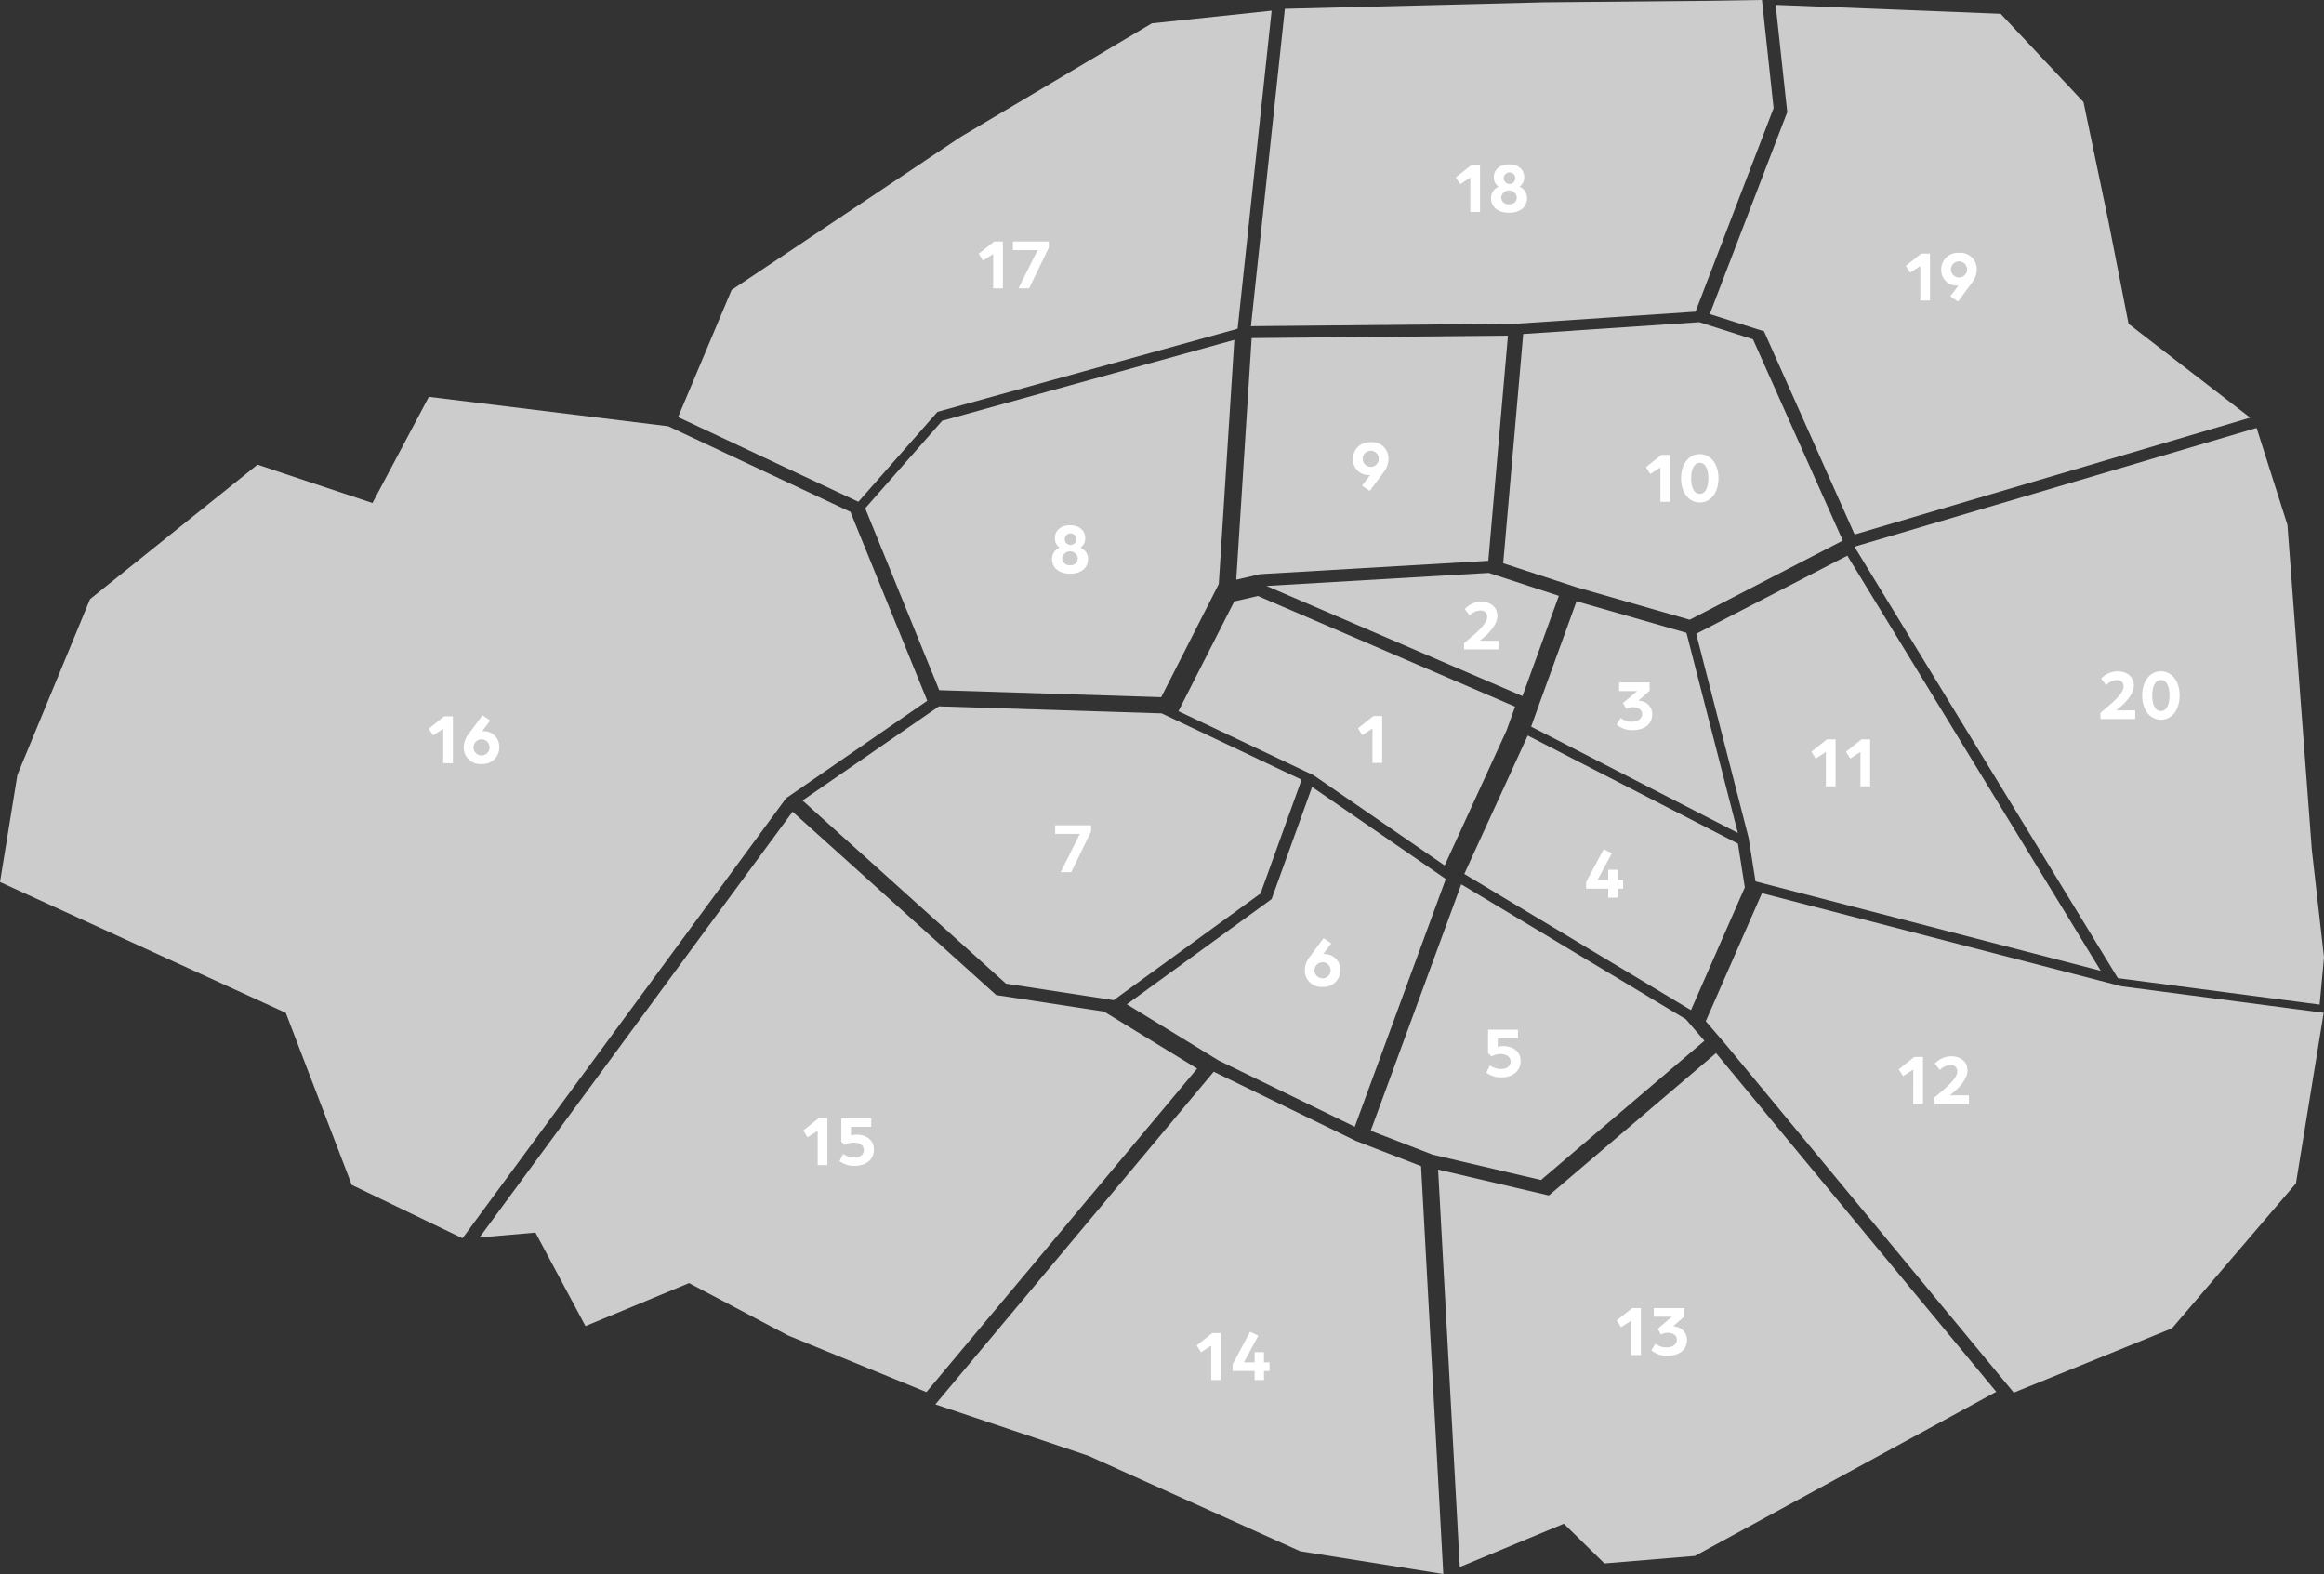 <svg xmlns="http://www.w3.org/2000/svg" width="577.645" height="391.181" viewBox="0 0 577.645 391.181">
  <rect x="0" y="0" width="577.645" height="391.181" fill="#333333" stroke="none"/>
  <g id="map-paris_1_3" data-name="map-paris 1 3" transform="translate(-3.171 -4.578)">
    <g id="_1_departement" data-name="1_departement">
      <path id="Tracé_952" data-name="Tracé 952" d="M362.252,219.671l-32.579-22.425L296.08,181.323l13.878-27.279,5.871-1.351L379.756,180.2l-2.114,5.888Z" fill="#ccc"/>
      <path id="Tracé_972" data-name="Tracé 972" d="M344.3,194.182h2.412V182.518h-2.16l-3.852,3.06,1.08,1.692,2.52-1.638Z" fill="#fff"/>
    </g>
    <g id="_2_departement" data-name="2_departement">
      <path id="Tracé_953" data-name="Tracé 953" d="M381.587,177.577,317.965,150.2l55.25-3.235,17.416,5.692Z" fill="#ccc"/>
      <path id="Tracé_973" data-name="Tracé 973" d="M367.071,165.965h8.64v-2.142h-4.752c2.16-1.62,4.392-3.96,4.392-6.174,0-2.3-1.836-3.528-4.05-3.528a5.555,5.555,0,0,0-4.05,1.818l1.224,1.584A4.1,4.1,0,0,1,371.1,156.3a1.534,1.534,0,0,1,1.71,1.566c0,1.512-1.8,3.366-5.742,6.552Z" fill="#fff"/>
    </g>
    <g id="_3_departement" data-name="3_departement">
      <path id="Tracé_954" data-name="Tracé 954" d="M435.125,211.58l-51.38-26.413,2.131-5.931,9.154-25.225,27.316,7.84Z" fill="#ccc"/>
      <path id="Tracé_974" data-name="Tracé 974" d="M409.02,186.03c2.628,0,4.824-1.3,4.824-3.942a3.261,3.261,0,0,0-2.484-3.222,4.1,4.1,0,0,0-.936-.18l2.772-2.43v-2.07h-7.6v2.142h4.5l-3.528,2.988.81,1.422a3.105,3.105,0,0,1,1.656-.414c1.458,0,2.3.756,2.3,1.674,0,1.188-1.026,1.944-2.538,1.944a4.144,4.144,0,0,1-2.772-.936l-1.026,1.656A5.868,5.868,0,0,0,409.02,186.03Z" fill="#fff"/>
    </g>
    <g id="_4_departement" data-name="4_departement">
      <path id="Tracé_955" data-name="Tracé 955" d="M423.47,255.621l-56.339-33.843,15.763-34.4,52.248,26.863,1.719,10.871Z" fill="#ccc"/>
      <path id="Tracé_975" data-name="Tracé 975" d="M402.9,227.671h2.322v-2.25h1.386v-2.142h-1.386v-2.538H402.9v2.538h-2.664l3.564-6.624-2.016-1.008-4.374,8.136v1.638h5.49Z" fill="#fff"/>
    </g>
    <g id="_5_departement" data-name="5_departement">
      <path id="Tracé_956" data-name="Tracé 956" d="M426.812,263.242l-40.624,34.6-26.912-6.3L343.87,285.6l22.505-61.253,55.814,33.528Z" fill="#ccc"/>
      <path id="Tracé_976" data-name="Tracé 976" d="M376.328,272.327c2.862,0,4.806-1.566,4.806-4.068,0-2.43-2-3.69-4.32-3.69a4.738,4.738,0,0,0-1.368.2v-2.142h5.022v-2.142h-7.434v5.832l.882.81a4.564,4.564,0,0,1,2.142-.594c1.44,0,2.574.612,2.574,1.854,0,.972-.756,1.872-2.376,1.872a4.836,4.836,0,0,1-2.754-.9l-.918,1.782A5.92,5.92,0,0,0,376.328,272.327Z" fill="#fff"/>
    </g>
    <g id="_6_departement" data-name="6_departement">
      <path id="Tracé_957" data-name="Tracé 957" d="M339.907,284.6l-33.866-16.485-22.786-13.945,35.984-26.142L329.3,200.156l33.232,22.874Z" fill="#ccc"/>
      <path id="Tracé_977" data-name="Tracé 977" d="M331.9,249.851a4.135,4.135,0,0,0,4.428-4.266,3.866,3.866,0,0,0-3.96-3.888,2.458,2.458,0,0,0-.342.036l2.034-2.682-1.908-1.3-3.546,4.77a5.4,5.4,0,0,0-1.116,3.186A4.054,4.054,0,0,0,331.9,249.851Zm0-2.124a2,2,0,0,1,0-4,2,2,0,0,1,0,4Z" fill="#fff"/>
    </g>
    <g id="_7_departement" data-name="7_departement">
      <path id="Tracé_958" data-name="Tracé 958" d="M279.976,253.147l-26.763-4.1-50.568-45.524,33.906-23.4,55.373,1.749,34.767,16.48-10.2,28.273Z" fill="#ccc"/>
      <path id="Tracé_978" data-name="Tracé 978" d="M266.806,221.343h2.628l4.932-10.152v-1.512h-8.928v2.142h6.138Z" fill="#fff"/>
    </g>
    <g id="_8_departement" data-name="8_departement">
      <path id="Tracé_959" data-name="Tracé 959" d="M291.8,177.85l-55.176-1.741-18.4-45.206,19.136-21.756,72.614-20.1L306.11,149.72Z" fill="#ccc"/>
      <path id="Tracé_979" data-name="Tracé 979" d="M269.146,147.163c2.772,0,4.464-1.476,4.464-3.6a3.011,3.011,0,0,0-1.89-2.88,2.734,2.734,0,0,0,1.188-2.412c0-1.782-1.422-3.15-3.762-3.15-2.358,0-3.78,1.368-3.78,3.15a2.734,2.734,0,0,0,1.188,2.412,3.011,3.011,0,0,0-1.89,2.88C264.664,145.687,266.356,147.163,269.146,147.163Zm0-2.124a1.722,1.722,0,0,1-1.944-1.692,1.945,1.945,0,0,1,3.87,0A1.707,1.707,0,0,1,269.146,145.039Zm0-5.04a1.435,1.435,0,1,1,1.548-1.44A1.409,1.409,0,0,1,269.146,140Z" fill="#fff"/>
    </g>
    <g id="_9_departement" data-name="9_departement">
      <path id="Tracé_960" data-name="Tracé 960" d="M310.45,148.65l3.826-60.045,63.7-.6L373.1,143.956l-56.657,3.315Z" fill="#ccc"/>
      <path id="Tracé_980" data-name="Tracé 980" d="M343.878,114.482a4.135,4.135,0,0,0-4.428,4.266,3.866,3.866,0,0,0,3.96,3.888,2.46,2.46,0,0,0,.342-.036l-2.034,2.682,1.908,1.3,3.546-4.77a5.4,5.4,0,0,0,1.116-3.186A4.054,4.054,0,0,0,343.878,114.482Zm0,2.124a2,2,0,0,1,0,4,2,2,0,0,1,0-4Z" fill="#fff"/>
    </g>
    <g id="_10_departement" data-name="10_departement">
      <path id="Tracé_961" data-name="Tracé 961" d="M423.16,158.6l-28.18-8.089L376.8,144.565l4.972-56.978,43.752-2.937L438.886,88.9l22.321,50.029Z" fill="#ccc"/>
      <path id="Tracé_981" data-name="Tracé 981" d="M415.878,129.287h2.412V117.623h-2.16l-3.852,3.06,1.08,1.692,2.52-1.638Zm9.792.18c2.736,0,4.644-2.484,4.644-6.012s-1.908-6.012-4.644-6.012c-2.754,0-4.662,2.484-4.662,6.012S422.916,129.467,425.67,129.467Zm0-2.16c-1.422,0-2.16-1.584-2.16-3.852s.738-3.852,2.16-3.852c1.4,0,2.124,1.584,2.124,3.852S427.074,127.307,425.67,127.307Z" fill="#fff"/>
    </g>
    <g id="_11_departement" data-name="11_departement">
      <path id="Tracé_962" data-name="Tracé 962" d="M525.333,245.857l-85.82-22.233-1.727-10.885L424.775,162.09l37.562-19.415Z" fill="#ccc"/>
      <path id="Tracé_982" data-name="Tracé 982" d="M457,200h2.412V188.336h-2.16L453.4,191.4l1.08,1.692L457,191.45Zm8.6,0h2.412V188.336h-2.16l-3.852,3.06,1.08,1.692,2.52-1.638Z" fill="#fff"/>
    </g>
    <g id="_12_departement" data-name="12_departement">
      <path id="Tracé_963" data-name="Tracé 963" d="M503.71,350.682,543.036,334.7l30.8-36.017,6.9-42.4L530.482,249.7l-89.366-23.145-13.967,31.824,4.869,5.658Z" fill="#ccc"/>
      <path id="Tracé_983" data-name="Tracé 983" d="M478.722,278.931h2.412V267.267h-2.16l-3.852,3.06,1.08,1.692,2.52-1.638Zm5.2,0h8.64v-2.142h-4.752c2.16-1.62,4.392-3.96,4.392-6.174,0-2.3-1.836-3.528-4.05-3.528a5.555,5.555,0,0,0-4.05,1.818l1.224,1.584a4.1,4.1,0,0,1,2.628-1.224,1.534,1.534,0,0,1,1.71,1.566c0,1.512-1.8,3.366-5.742,6.552Z" fill="#fff"/>
    </g>
    <g id="_13_departement" data-name="13_departement">
      <path id="Tracé_964" data-name="Tracé 964" d="M366.01,394.027l-5.386-98.781,27.525,6.44L429.7,266.3l69.65,84.175-74.9,40.794-22.488,1.86-10.076-9.876Z" fill="#ccc"/>
      <path id="Tracé_984" data-name="Tracé 984" d="M408.612,341.345h2.412V329.681h-2.16l-3.852,3.06,1.08,1.692,2.52-1.638Zm9.041.18c2.628,0,4.824-1.3,4.824-3.942a3.261,3.261,0,0,0-2.484-3.222,4.1,4.1,0,0,0-.936-.18l2.772-2.43v-2.07h-7.6v2.142h4.5l-3.528,2.988.81,1.422a3.105,3.105,0,0,1,1.656-.414c1.458,0,2.3.756,2.3,1.674,0,1.188-1.026,1.944-2.538,1.944a4.144,4.144,0,0,1-2.772-.936l-1.026,1.656A5.868,5.868,0,0,0,417.653,341.525Z" fill="#fff"/>
    </g>
    <g id="_14_departement" data-name="14_departement">
      <path id="Tracé_965" data-name="Tracé 965" d="M361.91,395.759,326.336,390.1l-52.648-23.729L235.662,353.6l69.189-82.671,35.365,17.213,16.17,6.248Z" fill="#ccc"/>
      <path id="Tracé_985" data-name="Tracé 985" d="M304.22,347.556h2.412V335.892h-2.16l-3.852,3.06,1.08,1.692,2.52-1.638Zm10.8,0h2.322v-2.25h1.386v-2.142h-1.386v-2.538H315.02v2.538h-2.664l3.564-6.624-2.016-1.008-4.374,8.136v1.638h5.49Z" fill="#fff"/>
    </g>
    <g id="_15_departement" data-name="15_departement">
      <path id="Tracé_966" data-name="Tracé 966" d="M233.437,350.556l-34.375-14.074-24.625-13.025-25.745,10.691L136.26,310.91l-13.893,1.2,77.806-105.8,50.618,45.57,26.795,4.1,23.143,14.166Z" fill="#ccc"/>
      <path id="Tracé_986" data-name="Tracé 986" d="M206.417,294.147h2.412V282.483h-2.16l-3.852,3.06,1.08,1.692,2.52-1.638Zm9.162.18c2.862,0,4.806-1.566,4.806-4.068,0-2.43-2-3.69-4.32-3.69a4.738,4.738,0,0,0-1.368.2v-2.142h5.022v-2.142h-7.434v5.832l.882.81a4.564,4.564,0,0,1,2.142-.594c1.44,0,2.574.612,2.574,1.854,0,.972-.756,1.872-2.376,1.872a4.836,4.836,0,0,1-2.754-.9l-.918,1.782A5.92,5.92,0,0,0,215.579,294.327Z" fill="#fff"/>
    </g>
    <g id="_16_departement" data-name="16_departement">
      <path id="Tracé_967" data-name="Tracé 967" d="M118.134,312.319,90.6,299.057,74.2,256.29,3.171,223.78,7.5,197.142l18.059-43.671L67.17,120.058l28.577,9.534,14.016-26.387,59.48,7.3,45.3,21.281,19.106,46.946-35.085,24.218Z" fill="#ccc"/>
      <g id="Groupe_128" data-name="Groupe 128">
        <path id="Tracé_987" data-name="Tracé 987" d="M113.331,194.266h2.412V182.6h-2.16l-3.852,3.06,1.08,1.692,2.52-1.638Zm9.524.18a4.135,4.135,0,0,0,4.428-4.266,3.866,3.866,0,0,0-3.96-3.888,2.459,2.459,0,0,0-.342.036l2.034-2.682-1.908-1.3-3.546,4.77a5.4,5.4,0,0,0-1.116,3.186A4.054,4.054,0,0,0,122.855,194.446Zm0-2.124a2,2,0,0,1,0-4,2,2,0,0,1,0,4Z" fill="#fff"/>
      </g>
    </g>
    <g id="_17_departement" data-name="17_departement">
      <path id="Tracé_968" data-name="Tracé 968" d="M216.527,129.287l-44.814-21.055,13.3-31.582,56.963-38.063L289.471,10.38l29.776-3.152-8.456,79.054-74.6,20.653Z" fill="#ccc"/>
      <path id="Tracé_988" data-name="Tracé 988" d="M250.031,76.258h2.412V64.594h-2.16l-3.852,3.06,1.08,1.692,2.52-1.638Zm6.284,0h2.628l4.932-10.152V64.594h-8.928v2.142h6.138Z" fill="#fff"/>
    </g>
    <g id="_18_departement" data-name="18_departement">
      <path id="Tracé_969" data-name="Tracé 969" d="M314.1,85.647l8.436-78.884,64.4-1.607,41.135-.379,13.042-.2,2.9,26.875L424.6,82.034l-44.51,2.989Z" fill="#ccc"/>
      <path id="Tracé_989" data-name="Tracé 989" d="M368.631,57.258h2.412V45.594h-2.16l-3.852,3.06,1.08,1.692,2.52-1.638Zm9.63.2c2.772,0,4.464-1.476,4.464-3.6a3.011,3.011,0,0,0-1.89-2.88,2.734,2.734,0,0,0,1.188-2.412c0-1.782-1.422-3.15-3.762-3.15-2.358,0-3.78,1.368-3.78,3.15a2.734,2.734,0,0,0,1.188,2.412,3.011,3.011,0,0,0-1.89,2.88C373.779,55.98,375.471,57.456,378.261,57.456Zm0-2.124a1.722,1.722,0,0,1-1.944-1.692,1.945,1.945,0,0,1,3.87,0A1.707,1.707,0,0,1,378.261,55.332Zm0-5.04a1.435,1.435,0,1,1,1.548-1.44A1.409,1.409,0,0,1,378.261,50.292Z" fill="#fff"/>
    </g>
    <g id="_19_departement" data-name="19_departement">
      <path id="Tracé_970" data-name="Tracé 970" d="M464.155,137.412l-22.526-50.49-13.486-4.291L447.4,32.45l-2.88-26.662L500.443,8l20.592,21.946,6.279,30.026,4.926,25.088,30.225,23.32Z" fill="#ccc"/>
      <path id="Tracé_990" data-name="Tracé 990" d="M480.47,79.258h2.412V67.594h-2.16l-3.852,3.06,1.08,1.692,2.52-1.638Zm9.63-11.844a4.135,4.135,0,0,0-4.428,4.266,3.866,3.866,0,0,0,3.96,3.888,2.46,2.46,0,0,0,.342-.036l-2.034,2.682,1.908,1.3,3.546-4.77a5.4,5.4,0,0,0,1.116-3.186A4.054,4.054,0,0,0,490.1,67.414Zm0,2.124a2,2,0,0,1,0,4,2,2,0,0,1,0-4Z" fill="#fff"/>
    </g>
    <g id="_20_departement" data-name="20_departement">
      <path id="Tracé_971" data-name="Tracé 971" d="M579.728,254.248l-50.151-6.568L464.109,140.444l99.952-29.514,7.666,24.116,6.06,80.735,3.028,26.724Z" fill="#ccc"/>
      <path id="Tracé_991" data-name="Tracé 991" d="M525.255,183.266h8.64v-2.142h-4.752c2.16-1.62,4.392-3.96,4.392-6.174,0-2.3-1.836-3.528-4.05-3.528a5.555,5.555,0,0,0-4.05,1.818l1.224,1.584a4.1,4.1,0,0,1,2.628-1.224,1.534,1.534,0,0,1,1.71,1.566c0,1.512-1.8,3.366-5.742,6.552Zm15.032.18c2.736,0,4.644-2.484,4.644-6.012s-1.908-6.012-4.644-6.012c-2.754,0-4.662,2.484-4.662,6.012S537.533,183.446,540.287,183.446Zm0-2.16c-1.422,0-2.16-1.584-2.16-3.852s.738-3.852,2.16-3.852c1.4,0,2.124,1.584,2.124,3.852S541.691,181.286,540.287,181.286Z" fill="#fff"/>
    </g>
  </g>
</svg>
